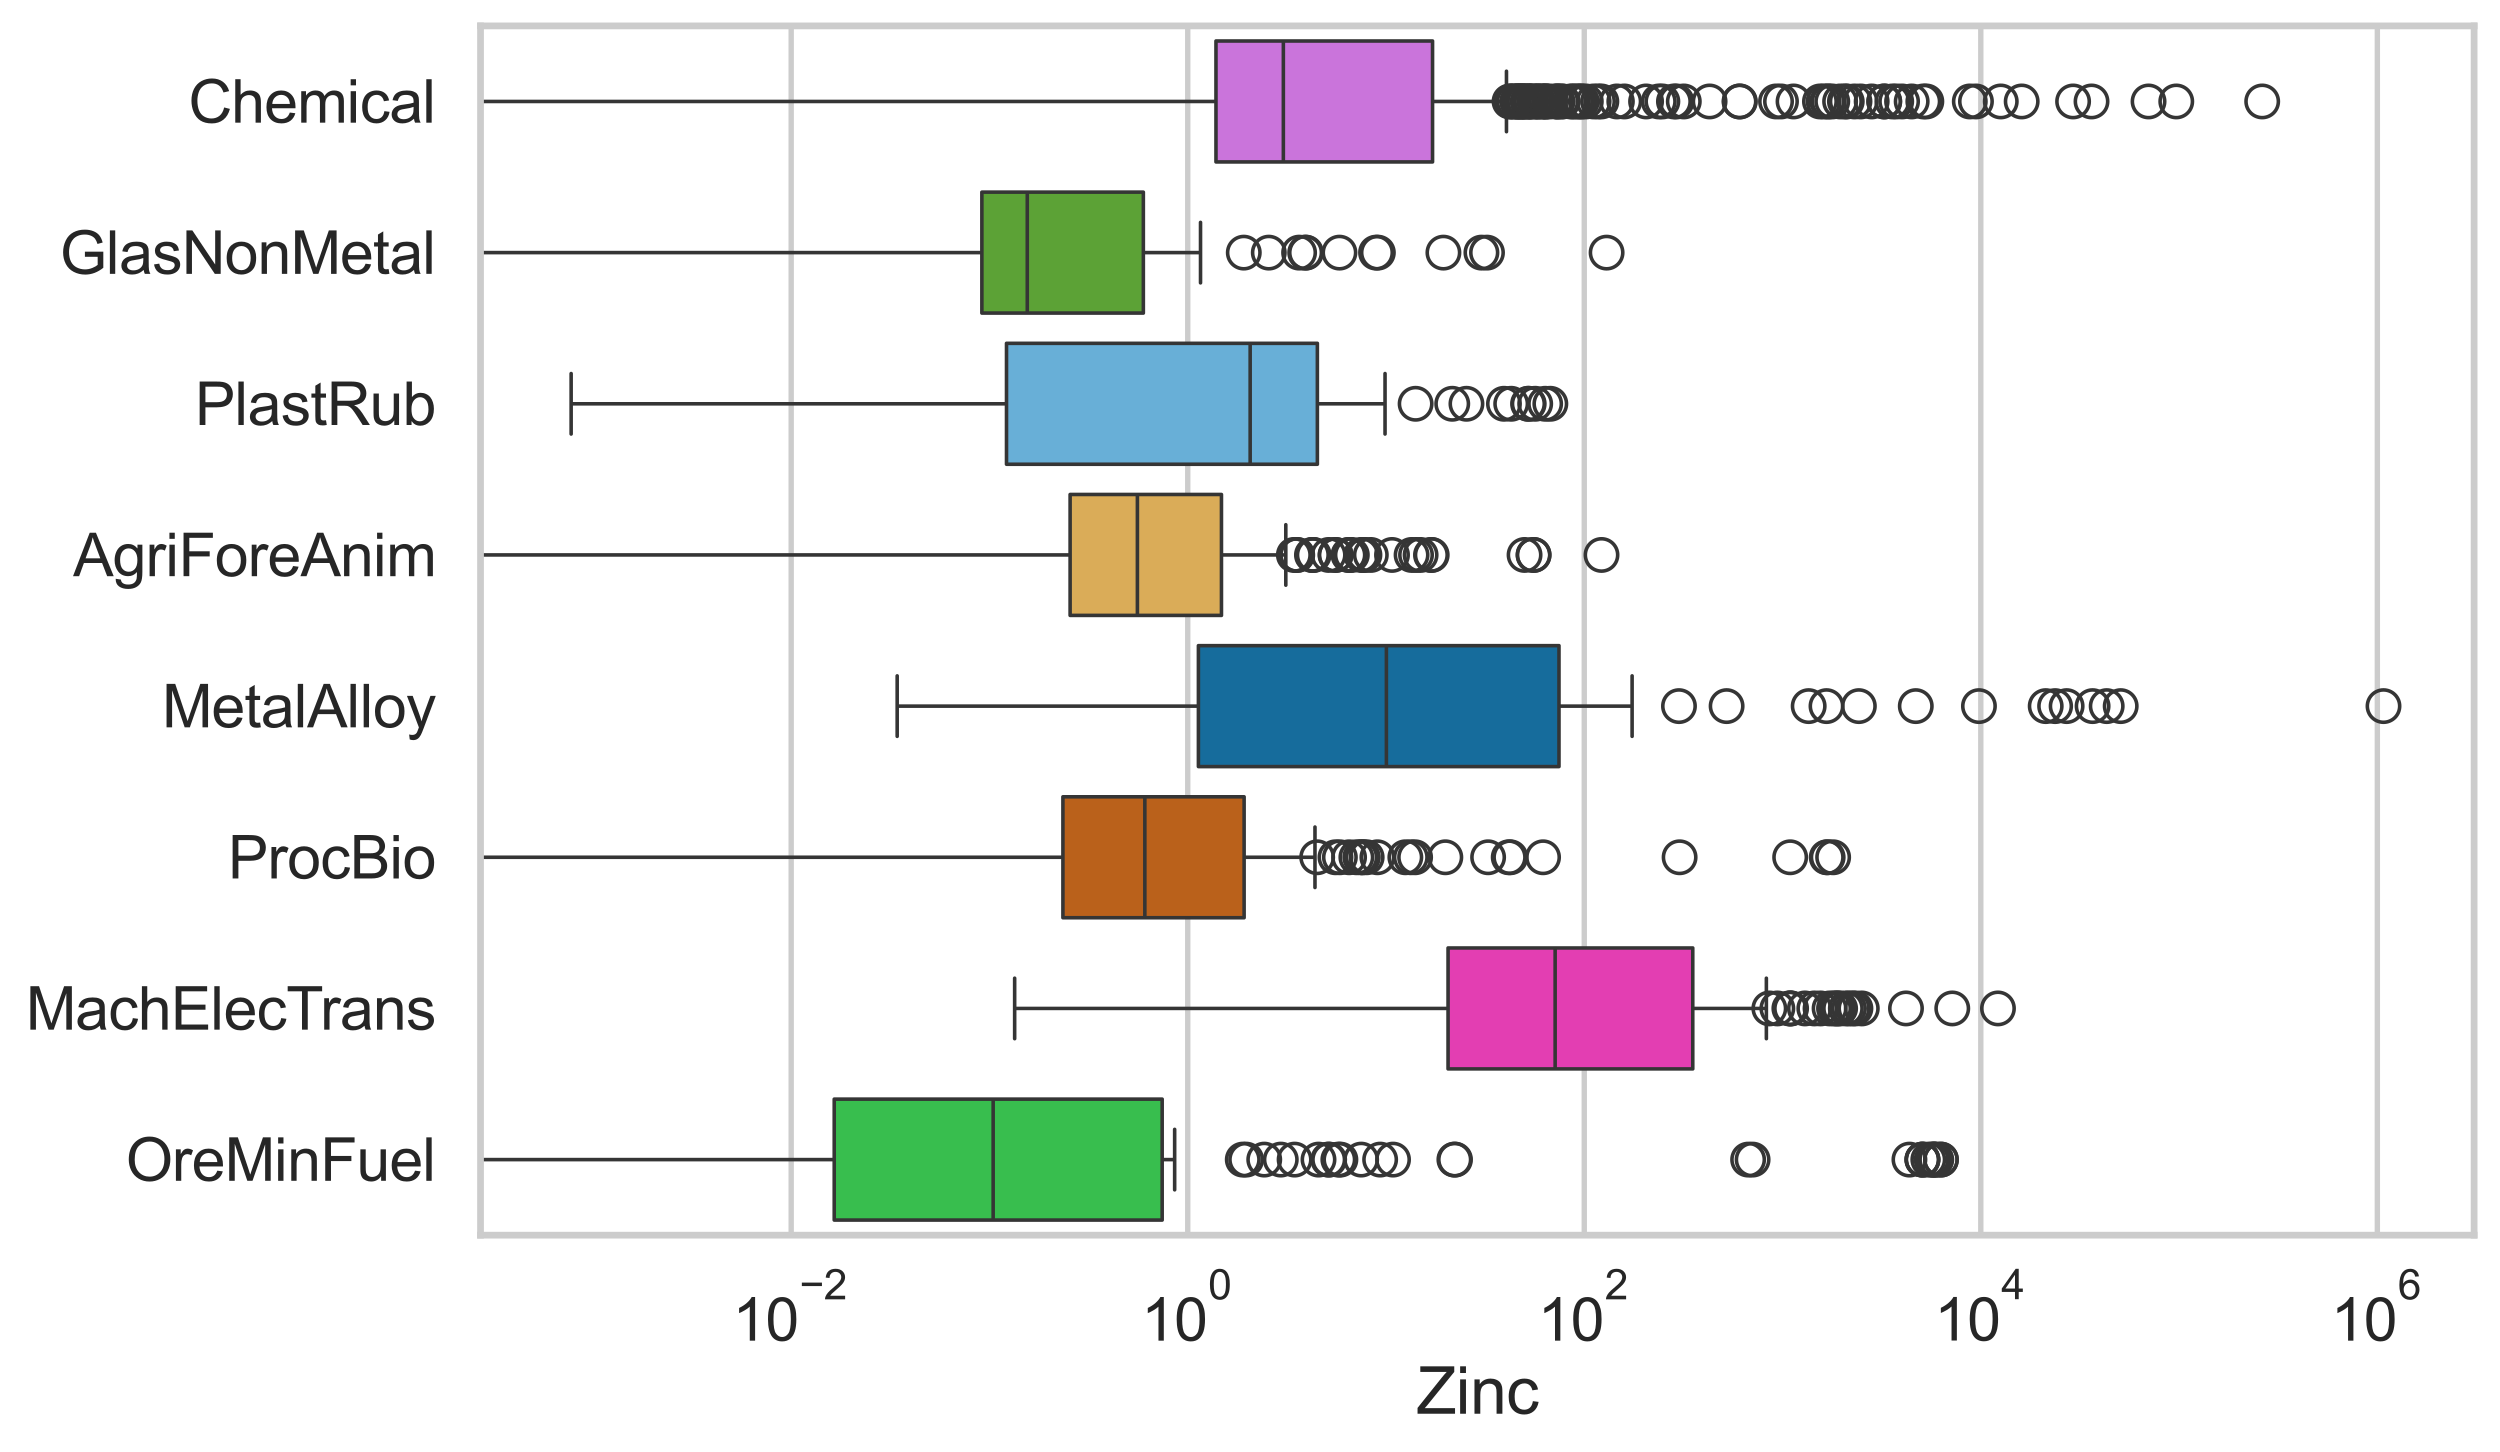 <?xml version="1.0" encoding="utf-8" standalone="no"?>
<!DOCTYPE svg PUBLIC "-//W3C//DTD SVG 1.1//EN"
  "http://www.w3.org/Graphics/SVG/1.1/DTD/svg11.dtd">
<svg xmlns:xlink="http://www.w3.org/1999/xlink" width="695.577pt" height="404.121pt" viewBox="0 0 695.577 404.121" xmlns="http://www.w3.org/2000/svg" version="1.1">
 <defs>
  <style type="text/css">*{stroke-linejoin: round; stroke-linecap: butt}</style>
 </defs>
 <g id="figure_1">
  <g id="patch_1">
   <path d="M 0 404.121 
L 695.577 404.121 
L 695.577 0 
L 0 0 
z
" style="fill: #ffffff"/>
  </g>
  <g id="axes_1">
   <g id="patch_2">
    <path d="M 133.697 343.665 
L 688.377 343.665 
L 688.377 7.2 
L 133.697 7.2 
z
" style="fill: #ffffff"/>
   </g>
   <g id="matplotlib.axis_1">
    <g id="xtick_1">
     <g id="line2d_1">
      <path d="M 220.135 343.665 
L 220.135 7.2 
" clip-path="url(#p3606975c7a)" style="fill: none; stroke: #cccccc; stroke-width: 1.5; stroke-linecap: round"/>
     </g>
     <g id="text_1">
      <!-- $\mathdefault{10^{-2}}$ -->
      <g style="fill: #262626" transform="translate(203.8 373.18) scale(0.165 -0.165)">
       <defs>
        <path id="ArialMT-31" d="M 2384 0 
L 1822 0 
L 1822 3584 
Q 1619 3391 1289 3197 
Q 959 3003 697 2906 
L 697 3450 
Q 1169 3672 1522 3987 
Q 1875 4303 2022 4600 
L 2384 4600 
L 2384 0 
z
" transform="scale(0.016)"/>
        <path id="ArialMT-30" d="M 266 2259 
Q 266 3072 433 3567 
Q 600 4063 929 4331 
Q 1259 4600 1759 4600 
Q 2128 4600 2406 4451 
Q 2684 4303 2865 4023 
Q 3047 3744 3150 3342 
Q 3253 2941 3253 2259 
Q 3253 1453 3087 958 
Q 2922 463 2592 192 
Q 2263 -78 1759 -78 
Q 1097 -78 719 397 
Q 266 969 266 2259 
z
M 844 2259 
Q 844 1131 1108 757 
Q 1372 384 1759 384 
Q 2147 384 2411 759 
Q 2675 1134 2675 2259 
Q 2675 3391 2411 3762 
Q 2147 4134 1753 4134 
Q 1366 4134 1134 3806 
Q 844 3388 844 2259 
z
" transform="scale(0.016)"/>
        <path id="ArialMT-2212" d="M 3381 1997 
L 356 1997 
L 356 2522 
L 3381 2522 
L 3381 1997 
z
" transform="scale(0.016)"/>
        <path id="ArialMT-32" d="M 3222 541 
L 3222 0 
L 194 0 
Q 188 203 259 391 
Q 375 700 629 1000 
Q 884 1300 1366 1694 
Q 2113 2306 2375 2664 
Q 2638 3022 2638 3341 
Q 2638 3675 2398 3904 
Q 2159 4134 1775 4134 
Q 1369 4134 1125 3890 
Q 881 3647 878 3216 
L 300 3275 
Q 359 3922 746 4261 
Q 1134 4600 1788 4600 
Q 2447 4600 2831 4234 
Q 3216 3869 3216 3328 
Q 3216 3053 3103 2787 
Q 2991 2522 2730 2228 
Q 2469 1934 1863 1422 
Q 1356 997 1212 845 
Q 1069 694 975 541 
L 3222 541 
z
" transform="scale(0.016)"/>
       </defs>
       <use xlink:href="#ArialMT-31" transform="translate(0 0.994)"/>
       <use xlink:href="#ArialMT-30" transform="translate(55.615 0.994)"/>
       <use xlink:href="#ArialMT-2212" transform="translate(112.973 70.688) scale(0.7)"/>
       <use xlink:href="#ArialMT-32" transform="translate(153.852 70.688) scale(0.7)"/>
      </g>
     </g>
    </g>
    <g id="xtick_2">
     <g id="line2d_2">
      <path d="M 330.464 343.665 
L 330.464 7.2 
" clip-path="url(#p3606975c7a)" style="fill: none; stroke: #cccccc; stroke-width: 1.5; stroke-linecap: round"/>
     </g>
     <g id="text_2">
      <!-- $\mathdefault{10^{0}}$ -->
      <g style="fill: #262626" transform="translate(317.511 373.18) scale(0.165 -0.165)">
       <use xlink:href="#ArialMT-31" transform="translate(0 0.994)"/>
       <use xlink:href="#ArialMT-30" transform="translate(55.615 0.994)"/>
       <use xlink:href="#ArialMT-30" transform="translate(112.973 70.688) scale(0.7)"/>
      </g>
     </g>
    </g>
    <g id="xtick_3">
     <g id="line2d_3">
      <path d="M 440.792 343.665 
L 440.792 7.2 
" clip-path="url(#p3606975c7a)" style="fill: none; stroke: #cccccc; stroke-width: 1.5; stroke-linecap: round"/>
     </g>
     <g id="text_3">
      <!-- $\mathdefault{10^{2}}$ -->
      <g style="fill: #262626" transform="translate(427.839 373.18) scale(0.165 -0.165)">
       <use xlink:href="#ArialMT-31" transform="translate(0 0.994)"/>
       <use xlink:href="#ArialMT-30" transform="translate(55.615 0.994)"/>
       <use xlink:href="#ArialMT-32" transform="translate(112.973 70.688) scale(0.7)"/>
      </g>
     </g>
    </g>
    <g id="xtick_4">
     <g id="line2d_4">
      <path d="M 551.12 343.665 
L 551.12 7.2 
" clip-path="url(#p3606975c7a)" style="fill: none; stroke: #cccccc; stroke-width: 1.5; stroke-linecap: round"/>
     </g>
     <g id="text_4">
      <!-- $\mathdefault{10^{4}}$ -->
      <g style="fill: #262626" transform="translate(538.167 373.015) scale(0.165 -0.165)">
       <defs>
        <path id="ArialMT-34" d="M 2069 0 
L 2069 1097 
L 81 1097 
L 81 1613 
L 2172 4581 
L 2631 4581 
L 2631 1613 
L 3250 1613 
L 3250 1097 
L 2631 1097 
L 2631 0 
L 2069 0 
z
M 2069 1613 
L 2069 3678 
L 634 1613 
L 2069 1613 
z
" transform="scale(0.016)"/>
       </defs>
       <use xlink:href="#ArialMT-31" transform="translate(0 0.202)"/>
       <use xlink:href="#ArialMT-30" transform="translate(55.615 0.202)"/>
       <use xlink:href="#ArialMT-34" transform="translate(112.973 69.895) scale(0.7)"/>
      </g>
     </g>
    </g>
    <g id="xtick_5">
     <g id="line2d_5">
      <path d="M 661.448 343.665 
L 661.448 7.2 
" clip-path="url(#p3606975c7a)" style="fill: none; stroke: #cccccc; stroke-width: 1.5; stroke-linecap: round"/>
     </g>
     <g id="text_5">
      <!-- $\mathdefault{10^{6}}$ -->
      <g style="fill: #262626" transform="translate(648.495 373.18) scale(0.165 -0.165)">
       <defs>
        <path id="ArialMT-36" d="M 3184 3459 
L 2625 3416 
Q 2550 3747 2413 3897 
Q 2184 4138 1850 4138 
Q 1581 4138 1378 3988 
Q 1113 3794 959 3422 
Q 806 3050 800 2363 
Q 1003 2672 1297 2822 
Q 1591 2972 1913 2972 
Q 2475 2972 2870 2558 
Q 3266 2144 3266 1488 
Q 3266 1056 3080 686 
Q 2894 316 2569 119 
Q 2244 -78 1831 -78 
Q 1128 -78 684 439 
Q 241 956 241 2144 
Q 241 3472 731 4075 
Q 1159 4600 1884 4600 
Q 2425 4600 2770 4297 
Q 3116 3994 3184 3459 
z
M 888 1484 
Q 888 1194 1011 928 
Q 1134 663 1356 523 
Q 1578 384 1822 384 
Q 2178 384 2434 671 
Q 2691 959 2691 1453 
Q 2691 1928 2437 2201 
Q 2184 2475 1800 2475 
Q 1419 2475 1153 2201 
Q 888 1928 888 1484 
z
" transform="scale(0.016)"/>
       </defs>
       <use xlink:href="#ArialMT-31" transform="translate(0 0.994)"/>
       <use xlink:href="#ArialMT-30" transform="translate(55.615 0.994)"/>
       <use xlink:href="#ArialMT-36" transform="translate(112.973 70.688) scale(0.7)"/>
      </g>
     </g>
    </g>
    <g id="text_6">
     <!-- Zinc -->
     <g style="fill: #262626" transform="translate(394.035 393.344) scale(0.18 -0.18)">
      <defs>
       <path id="ArialMT-5a" d="M 128 0 
L 128 563 
L 2475 3497 
Q 2725 3809 2950 4041 
L 394 4041 
L 394 4581 
L 3675 4581 
L 3675 4041 
L 1103 863 
L 825 541 
L 3750 541 
L 3750 0 
L 128 0 
z
" transform="scale(0.016)"/>
       <path id="ArialMT-69" d="M 425 3934 
L 425 4581 
L 988 4581 
L 988 3934 
L 425 3934 
z
M 425 0 
L 425 3319 
L 988 3319 
L 988 0 
L 425 0 
z
" transform="scale(0.016)"/>
       <path id="ArialMT-6e" d="M 422 0 
L 422 3319 
L 928 3319 
L 928 2847 
Q 1294 3394 1984 3394 
Q 2284 3394 2536 3286 
Q 2788 3178 2913 3003 
Q 3038 2828 3088 2588 
Q 3119 2431 3119 2041 
L 3119 0 
L 2556 0 
L 2556 2019 
Q 2556 2363 2490 2533 
Q 2425 2703 2258 2804 
Q 2091 2906 1866 2906 
Q 1506 2906 1245 2678 
Q 984 2450 984 1813 
L 984 0 
L 422 0 
z
" transform="scale(0.016)"/>
       <path id="ArialMT-63" d="M 2588 1216 
L 3141 1144 
Q 3050 572 2676 248 
Q 2303 -75 1759 -75 
Q 1078 -75 664 370 
Q 250 816 250 1647 
Q 250 2184 428 2587 
Q 606 2991 970 3192 
Q 1334 3394 1763 3394 
Q 2303 3394 2647 3120 
Q 2991 2847 3088 2344 
L 2541 2259 
Q 2463 2594 2264 2762 
Q 2066 2931 1784 2931 
Q 1359 2931 1093 2626 
Q 828 2322 828 1663 
Q 828 994 1084 691 
Q 1341 388 1753 388 
Q 2084 388 2306 591 
Q 2528 794 2588 1216 
z
" transform="scale(0.016)"/>
      </defs>
      <use xlink:href="#ArialMT-5a"/>
      <use xlink:href="#ArialMT-69" transform="translate(61.084 0)"/>
      <use xlink:href="#ArialMT-6e" transform="translate(83.301 0)"/>
      <use xlink:href="#ArialMT-63" transform="translate(138.916 0)"/>
     </g>
    </g>
   </g>
   <g id="matplotlib.axis_2">
    <g id="ytick_1">
     <g id="text_7">
      <!-- Chemical -->
      <g style="fill: #262626" transform="translate(52.428 34.134) scale(0.165 -0.165)">
       <defs>
        <path id="ArialMT-43" d="M 3763 1606 
L 4369 1453 
Q 4178 706 3683 314 
Q 3188 -78 2472 -78 
Q 1731 -78 1267 223 
Q 803 525 561 1097 
Q 319 1669 319 2325 
Q 319 3041 592 3573 
Q 866 4106 1370 4382 
Q 1875 4659 2481 4659 
Q 3169 4659 3637 4309 
Q 4106 3959 4291 3325 
L 3694 3184 
Q 3534 3684 3231 3912 
Q 2928 4141 2469 4141 
Q 1941 4141 1586 3887 
Q 1231 3634 1087 3207 
Q 944 2781 944 2328 
Q 944 1744 1114 1308 
Q 1284 872 1643 656 
Q 2003 441 2422 441 
Q 2931 441 3284 734 
Q 3638 1028 3763 1606 
z
" transform="scale(0.016)"/>
        <path id="ArialMT-68" d="M 422 0 
L 422 4581 
L 984 4581 
L 984 2938 
Q 1378 3394 1978 3394 
Q 2347 3394 2619 3248 
Q 2891 3103 3008 2847 
Q 3125 2591 3125 2103 
L 3125 0 
L 2563 0 
L 2563 2103 
Q 2563 2525 2380 2717 
Q 2197 2909 1863 2909 
Q 1613 2909 1392 2779 
Q 1172 2650 1078 2428 
Q 984 2206 984 1816 
L 984 0 
L 422 0 
z
" transform="scale(0.016)"/>
        <path id="ArialMT-65" d="M 2694 1069 
L 3275 997 
Q 3138 488 2766 206 
Q 2394 -75 1816 -75 
Q 1088 -75 661 373 
Q 234 822 234 1631 
Q 234 2469 665 2931 
Q 1097 3394 1784 3394 
Q 2450 3394 2872 2941 
Q 3294 2488 3294 1666 
Q 3294 1616 3291 1516 
L 816 1516 
Q 847 969 1125 678 
Q 1403 388 1819 388 
Q 2128 388 2347 550 
Q 2566 713 2694 1069 
z
M 847 1978 
L 2700 1978 
Q 2663 2397 2488 2606 
Q 2219 2931 1791 2931 
Q 1403 2931 1139 2672 
Q 875 2413 847 1978 
z
" transform="scale(0.016)"/>
        <path id="ArialMT-6d" d="M 422 0 
L 422 3319 
L 925 3319 
L 925 2853 
Q 1081 3097 1340 3245 
Q 1600 3394 1931 3394 
Q 2300 3394 2536 3241 
Q 2772 3088 2869 2813 
Q 3263 3394 3894 3394 
Q 4388 3394 4653 3120 
Q 4919 2847 4919 2278 
L 4919 0 
L 4359 0 
L 4359 2091 
Q 4359 2428 4304 2576 
Q 4250 2725 4106 2815 
Q 3963 2906 3769 2906 
Q 3419 2906 3187 2673 
Q 2956 2441 2956 1928 
L 2956 0 
L 2394 0 
L 2394 2156 
Q 2394 2531 2256 2718 
Q 2119 2906 1806 2906 
Q 1569 2906 1367 2781 
Q 1166 2656 1075 2415 
Q 984 2175 984 1722 
L 984 0 
L 422 0 
z
" transform="scale(0.016)"/>
        <path id="ArialMT-61" d="M 2588 409 
Q 2275 144 1986 34 
Q 1697 -75 1366 -75 
Q 819 -75 525 192 
Q 231 459 231 875 
Q 231 1119 342 1320 
Q 453 1522 633 1644 
Q 813 1766 1038 1828 
Q 1203 1872 1538 1913 
Q 2219 1994 2541 2106 
Q 2544 2222 2544 2253 
Q 2544 2597 2384 2738 
Q 2169 2928 1744 2928 
Q 1347 2928 1158 2789 
Q 969 2650 878 2297 
L 328 2372 
Q 403 2725 575 2942 
Q 747 3159 1072 3276 
Q 1397 3394 1825 3394 
Q 2250 3394 2515 3294 
Q 2781 3194 2906 3042 
Q 3031 2891 3081 2659 
Q 3109 2516 3109 2141 
L 3109 1391 
Q 3109 606 3145 398 
Q 3181 191 3288 0 
L 2700 0 
Q 2613 175 2588 409 
z
M 2541 1666 
Q 2234 1541 1622 1453 
Q 1275 1403 1131 1340 
Q 988 1278 909 1158 
Q 831 1038 831 891 
Q 831 666 1001 516 
Q 1172 366 1500 366 
Q 1825 366 2078 508 
Q 2331 650 2450 897 
Q 2541 1088 2541 1459 
L 2541 1666 
z
" transform="scale(0.016)"/>
        <path id="ArialMT-6c" d="M 409 0 
L 409 4581 
L 972 4581 
L 972 0 
L 409 0 
z
" transform="scale(0.016)"/>
       </defs>
       <use xlink:href="#ArialMT-43"/>
       <use xlink:href="#ArialMT-68" transform="translate(72.217 0)"/>
       <use xlink:href="#ArialMT-65" transform="translate(127.832 0)"/>
       <use xlink:href="#ArialMT-6d" transform="translate(183.447 0)"/>
       <use xlink:href="#ArialMT-69" transform="translate(266.748 0)"/>
       <use xlink:href="#ArialMT-63" transform="translate(288.965 0)"/>
       <use xlink:href="#ArialMT-61" transform="translate(338.965 0)"/>
       <use xlink:href="#ArialMT-6c" transform="translate(394.58 0)"/>
      </g>
     </g>
    </g>
    <g id="ytick_2">
     <g id="text_8">
      <!-- GlasNonMetal -->
      <g style="fill: #262626" transform="translate(16.659 76.192) scale(0.165 -0.165)">
       <defs>
        <path id="ArialMT-47" d="M 2638 1797 
L 2638 2334 
L 4578 2338 
L 4578 638 
Q 4131 281 3656 101 
Q 3181 -78 2681 -78 
Q 2006 -78 1454 211 
Q 903 500 622 1047 
Q 341 1594 341 2269 
Q 341 2938 620 3517 
Q 900 4097 1425 4378 
Q 1950 4659 2634 4659 
Q 3131 4659 3532 4498 
Q 3934 4338 4162 4050 
Q 4391 3763 4509 3300 
L 3963 3150 
Q 3859 3500 3706 3700 
Q 3553 3900 3268 4020 
Q 2984 4141 2638 4141 
Q 2222 4141 1919 4014 
Q 1616 3888 1430 3681 
Q 1244 3475 1141 3228 
Q 966 2803 966 2306 
Q 966 1694 1177 1281 
Q 1388 869 1791 669 
Q 2194 469 2647 469 
Q 3041 469 3416 620 
Q 3791 772 3984 944 
L 3984 1797 
L 2638 1797 
z
" transform="scale(0.016)"/>
        <path id="ArialMT-73" d="M 197 991 
L 753 1078 
Q 800 744 1014 566 
Q 1228 388 1613 388 
Q 2000 388 2187 545 
Q 2375 703 2375 916 
Q 2375 1106 2209 1216 
Q 2094 1291 1634 1406 
Q 1016 1563 777 1677 
Q 538 1791 414 1992 
Q 291 2194 291 2438 
Q 291 2659 392 2848 
Q 494 3038 669 3163 
Q 800 3259 1026 3326 
Q 1253 3394 1513 3394 
Q 1903 3394 2198 3281 
Q 2494 3169 2634 2976 
Q 2775 2784 2828 2463 
L 2278 2388 
Q 2241 2644 2061 2787 
Q 1881 2931 1553 2931 
Q 1166 2931 1000 2803 
Q 834 2675 834 2503 
Q 834 2394 903 2306 
Q 972 2216 1119 2156 
Q 1203 2125 1616 2013 
Q 2213 1853 2448 1751 
Q 2684 1650 2818 1456 
Q 2953 1263 2953 975 
Q 2953 694 2789 445 
Q 2625 197 2315 61 
Q 2006 -75 1616 -75 
Q 969 -75 630 194 
Q 291 463 197 991 
z
" transform="scale(0.016)"/>
        <path id="ArialMT-4e" d="M 488 0 
L 488 4581 
L 1109 4581 
L 3516 984 
L 3516 4581 
L 4097 4581 
L 4097 0 
L 3475 0 
L 1069 3600 
L 1069 0 
L 488 0 
z
" transform="scale(0.016)"/>
        <path id="ArialMT-6f" d="M 213 1659 
Q 213 2581 725 3025 
Q 1153 3394 1769 3394 
Q 2453 3394 2887 2945 
Q 3322 2497 3322 1706 
Q 3322 1066 3130 698 
Q 2938 331 2570 128 
Q 2203 -75 1769 -75 
Q 1072 -75 642 372 
Q 213 819 213 1659 
z
M 791 1659 
Q 791 1022 1069 705 
Q 1347 388 1769 388 
Q 2188 388 2466 706 
Q 2744 1025 2744 1678 
Q 2744 2294 2464 2611 
Q 2184 2928 1769 2928 
Q 1347 2928 1069 2612 
Q 791 2297 791 1659 
z
" transform="scale(0.016)"/>
        <path id="ArialMT-4d" d="M 475 0 
L 475 4581 
L 1388 4581 
L 2472 1338 
Q 2622 884 2691 659 
Q 2769 909 2934 1394 
L 4031 4581 
L 4847 4581 
L 4847 0 
L 4263 0 
L 4263 3834 
L 2931 0 
L 2384 0 
L 1059 3900 
L 1059 0 
L 475 0 
z
" transform="scale(0.016)"/>
        <path id="ArialMT-74" d="M 1650 503 
L 1731 6 
Q 1494 -44 1306 -44 
Q 1000 -44 831 53 
Q 663 150 594 308 
Q 525 466 525 972 
L 525 2881 
L 113 2881 
L 113 3319 
L 525 3319 
L 525 4141 
L 1084 4478 
L 1084 3319 
L 1650 3319 
L 1650 2881 
L 1084 2881 
L 1084 941 
Q 1084 700 1114 631 
Q 1144 563 1211 522 
Q 1278 481 1403 481 
Q 1497 481 1650 503 
z
" transform="scale(0.016)"/>
       </defs>
       <use xlink:href="#ArialMT-47"/>
       <use xlink:href="#ArialMT-6c" transform="translate(77.783 0)"/>
       <use xlink:href="#ArialMT-61" transform="translate(100 0)"/>
       <use xlink:href="#ArialMT-73" transform="translate(155.615 0)"/>
       <use xlink:href="#ArialMT-4e" transform="translate(205.615 0)"/>
       <use xlink:href="#ArialMT-6f" transform="translate(277.832 0)"/>
       <use xlink:href="#ArialMT-6e" transform="translate(333.447 0)"/>
       <use xlink:href="#ArialMT-4d" transform="translate(389.062 0)"/>
       <use xlink:href="#ArialMT-65" transform="translate(472.363 0)"/>
       <use xlink:href="#ArialMT-74" transform="translate(527.979 0)"/>
       <use xlink:href="#ArialMT-61" transform="translate(555.762 0)"/>
       <use xlink:href="#ArialMT-6c" transform="translate(611.377 0)"/>
      </g>
     </g>
    </g>
    <g id="ytick_3">
     <g id="text_9">
      <!-- PlastRub -->
      <g style="fill: #262626" transform="translate(54.248 118.25) scale(0.165 -0.165)">
       <defs>
        <path id="ArialMT-50" d="M 494 0 
L 494 4581 
L 2222 4581 
Q 2678 4581 2919 4538 
Q 3256 4481 3484 4323 
Q 3713 4166 3852 3881 
Q 3991 3597 3991 3256 
Q 3991 2672 3619 2267 
Q 3247 1863 2275 1863 
L 1100 1863 
L 1100 0 
L 494 0 
z
M 1100 2403 
L 2284 2403 
Q 2872 2403 3119 2622 
Q 3366 2841 3366 3238 
Q 3366 3525 3220 3729 
Q 3075 3934 2838 4000 
Q 2684 4041 2272 4041 
L 1100 4041 
L 1100 2403 
z
" transform="scale(0.016)"/>
        <path id="ArialMT-52" d="M 503 0 
L 503 4581 
L 2534 4581 
Q 3147 4581 3465 4457 
Q 3784 4334 3975 4021 
Q 4166 3709 4166 3331 
Q 4166 2844 3850 2509 
Q 3534 2175 2875 2084 
Q 3116 1969 3241 1856 
Q 3506 1613 3744 1247 
L 4541 0 
L 3778 0 
L 3172 953 
Q 2906 1366 2734 1584 
Q 2563 1803 2427 1890 
Q 2291 1978 2150 2013 
Q 2047 2034 1813 2034 
L 1109 2034 
L 1109 0 
L 503 0 
z
M 1109 2559 
L 2413 2559 
Q 2828 2559 3062 2645 
Q 3297 2731 3419 2920 
Q 3541 3109 3541 3331 
Q 3541 3656 3305 3865 
Q 3069 4075 2559 4075 
L 1109 4075 
L 1109 2559 
z
" transform="scale(0.016)"/>
        <path id="ArialMT-75" d="M 2597 0 
L 2597 488 
Q 2209 -75 1544 -75 
Q 1250 -75 995 37 
Q 741 150 617 320 
Q 494 491 444 738 
Q 409 903 409 1263 
L 409 3319 
L 972 3319 
L 972 1478 
Q 972 1038 1006 884 
Q 1059 663 1231 536 
Q 1403 409 1656 409 
Q 1909 409 2131 539 
Q 2353 669 2445 892 
Q 2538 1116 2538 1541 
L 2538 3319 
L 3100 3319 
L 3100 0 
L 2597 0 
z
" transform="scale(0.016)"/>
        <path id="ArialMT-62" d="M 941 0 
L 419 0 
L 419 4581 
L 981 4581 
L 981 2947 
Q 1338 3394 1891 3394 
Q 2197 3394 2470 3270 
Q 2744 3147 2920 2923 
Q 3097 2700 3197 2384 
Q 3297 2069 3297 1709 
Q 3297 856 2875 390 
Q 2453 -75 1863 -75 
Q 1275 -75 941 416 
L 941 0 
z
M 934 1684 
Q 934 1088 1097 822 
Q 1363 388 1816 388 
Q 2184 388 2453 708 
Q 2722 1028 2722 1663 
Q 2722 2313 2464 2622 
Q 2206 2931 1841 2931 
Q 1472 2931 1203 2611 
Q 934 2291 934 1684 
z
" transform="scale(0.016)"/>
       </defs>
       <use xlink:href="#ArialMT-50"/>
       <use xlink:href="#ArialMT-6c" transform="translate(66.699 0)"/>
       <use xlink:href="#ArialMT-61" transform="translate(88.916 0)"/>
       <use xlink:href="#ArialMT-73" transform="translate(144.531 0)"/>
       <use xlink:href="#ArialMT-74" transform="translate(194.531 0)"/>
       <use xlink:href="#ArialMT-52" transform="translate(222.314 0)"/>
       <use xlink:href="#ArialMT-75" transform="translate(294.531 0)"/>
       <use xlink:href="#ArialMT-62" transform="translate(350.146 0)"/>
      </g>
     </g>
    </g>
    <g id="ytick_4">
     <g id="text_10">
      <!-- AgriForeAnim -->
      <g style="fill: #262626" transform="translate(20.341 160.308) scale(0.165 -0.165)">
       <defs>
        <path id="ArialMT-41" d="M -9 0 
L 1750 4581 
L 2403 4581 
L 4278 0 
L 3588 0 
L 3053 1388 
L 1138 1388 
L 634 0 
L -9 0 
z
M 1313 1881 
L 2866 1881 
L 2388 3150 
Q 2169 3728 2063 4100 
Q 1975 3659 1816 3225 
L 1313 1881 
z
" transform="scale(0.016)"/>
        <path id="ArialMT-67" d="M 319 -275 
L 866 -356 
Q 900 -609 1056 -725 
Q 1266 -881 1628 -881 
Q 2019 -881 2231 -725 
Q 2444 -569 2519 -288 
Q 2563 -116 2559 434 
Q 2191 0 1641 0 
Q 956 0 581 494 
Q 206 988 206 1678 
Q 206 2153 378 2554 
Q 550 2956 876 3175 
Q 1203 3394 1644 3394 
Q 2231 3394 2613 2919 
L 2613 3319 
L 3131 3319 
L 3131 450 
Q 3131 -325 2973 -648 
Q 2816 -972 2473 -1159 
Q 2131 -1347 1631 -1347 
Q 1038 -1347 672 -1080 
Q 306 -813 319 -275 
z
M 784 1719 
Q 784 1066 1043 766 
Q 1303 466 1694 466 
Q 2081 466 2343 764 
Q 2606 1063 2606 1700 
Q 2606 2309 2336 2618 
Q 2066 2928 1684 2928 
Q 1309 2928 1046 2623 
Q 784 2319 784 1719 
z
" transform="scale(0.016)"/>
        <path id="ArialMT-72" d="M 416 0 
L 416 3319 
L 922 3319 
L 922 2816 
Q 1116 3169 1280 3281 
Q 1444 3394 1641 3394 
Q 1925 3394 2219 3213 
L 2025 2691 
Q 1819 2813 1613 2813 
Q 1428 2813 1281 2702 
Q 1134 2591 1072 2394 
Q 978 2094 978 1738 
L 978 0 
L 416 0 
z
" transform="scale(0.016)"/>
        <path id="ArialMT-46" d="M 525 0 
L 525 4581 
L 3616 4581 
L 3616 4041 
L 1131 4041 
L 1131 2622 
L 3281 2622 
L 3281 2081 
L 1131 2081 
L 1131 0 
L 525 0 
z
" transform="scale(0.016)"/>
       </defs>
       <use xlink:href="#ArialMT-41"/>
       <use xlink:href="#ArialMT-67" transform="translate(66.699 0)"/>
       <use xlink:href="#ArialMT-72" transform="translate(122.314 0)"/>
       <use xlink:href="#ArialMT-69" transform="translate(155.615 0)"/>
       <use xlink:href="#ArialMT-46" transform="translate(177.832 0)"/>
       <use xlink:href="#ArialMT-6f" transform="translate(238.916 0)"/>
       <use xlink:href="#ArialMT-72" transform="translate(294.531 0)"/>
       <use xlink:href="#ArialMT-65" transform="translate(327.832 0)"/>
       <use xlink:href="#ArialMT-41" transform="translate(383.447 0)"/>
       <use xlink:href="#ArialMT-6e" transform="translate(450.146 0)"/>
       <use xlink:href="#ArialMT-69" transform="translate(505.762 0)"/>
       <use xlink:href="#ArialMT-6d" transform="translate(527.979 0)"/>
      </g>
     </g>
    </g>
    <g id="ytick_5">
     <g id="text_11">
      <!-- MetalAlloy -->
      <g style="fill: #262626" transform="translate(45.088 202.366) scale(0.165 -0.165)">
       <defs>
        <path id="ArialMT-79" d="M 397 -1278 
L 334 -750 
Q 519 -800 656 -800 
Q 844 -800 956 -737 
Q 1069 -675 1141 -563 
Q 1194 -478 1313 -144 
Q 1328 -97 1363 -6 
L 103 3319 
L 709 3319 
L 1400 1397 
Q 1534 1031 1641 628 
Q 1738 1016 1872 1384 
L 2581 3319 
L 3144 3319 
L 1881 -56 
Q 1678 -603 1566 -809 
Q 1416 -1088 1222 -1217 
Q 1028 -1347 759 -1347 
Q 597 -1347 397 -1278 
z
" transform="scale(0.016)"/>
       </defs>
       <use xlink:href="#ArialMT-4d"/>
       <use xlink:href="#ArialMT-65" transform="translate(83.301 0)"/>
       <use xlink:href="#ArialMT-74" transform="translate(138.916 0)"/>
       <use xlink:href="#ArialMT-61" transform="translate(166.699 0)"/>
       <use xlink:href="#ArialMT-6c" transform="translate(222.314 0)"/>
       <use xlink:href="#ArialMT-41" transform="translate(244.531 0)"/>
       <use xlink:href="#ArialMT-6c" transform="translate(311.23 0)"/>
       <use xlink:href="#ArialMT-6c" transform="translate(333.447 0)"/>
       <use xlink:href="#ArialMT-6f" transform="translate(355.664 0)"/>
       <use xlink:href="#ArialMT-79" transform="translate(411.279 0)"/>
      </g>
     </g>
    </g>
    <g id="ytick_6">
     <g id="text_12">
      <!-- ProcBio -->
      <g style="fill: #262626" transform="translate(63.424 244.425) scale(0.165 -0.165)">
       <defs>
        <path id="ArialMT-42" d="M 469 0 
L 469 4581 
L 2188 4581 
Q 2713 4581 3030 4442 
Q 3347 4303 3526 4014 
Q 3706 3725 3706 3409 
Q 3706 3116 3547 2856 
Q 3388 2597 3066 2438 
Q 3481 2316 3704 2022 
Q 3928 1728 3928 1328 
Q 3928 1006 3792 729 
Q 3656 453 3456 303 
Q 3256 153 2954 76 
Q 2653 0 2216 0 
L 469 0 
z
M 1075 2656 
L 2066 2656 
Q 2469 2656 2644 2709 
Q 2875 2778 2992 2937 
Q 3109 3097 3109 3338 
Q 3109 3566 3000 3739 
Q 2891 3913 2687 3977 
Q 2484 4041 1991 4041 
L 1075 4041 
L 1075 2656 
z
M 1075 541 
L 2216 541 
Q 2509 541 2628 563 
Q 2838 600 2978 687 
Q 3119 775 3209 942 
Q 3300 1109 3300 1328 
Q 3300 1584 3169 1773 
Q 3038 1963 2805 2039 
Q 2572 2116 2134 2116 
L 1075 2116 
L 1075 541 
z
" transform="scale(0.016)"/>
       </defs>
       <use xlink:href="#ArialMT-50"/>
       <use xlink:href="#ArialMT-72" transform="translate(66.699 0)"/>
       <use xlink:href="#ArialMT-6f" transform="translate(100 0)"/>
       <use xlink:href="#ArialMT-63" transform="translate(155.615 0)"/>
       <use xlink:href="#ArialMT-42" transform="translate(205.615 0)"/>
       <use xlink:href="#ArialMT-69" transform="translate(272.314 0)"/>
       <use xlink:href="#ArialMT-6f" transform="translate(294.531 0)"/>
      </g>
     </g>
    </g>
    <g id="ytick_7">
     <g id="text_13">
      <!-- MachElecTrans -->
      <g style="fill: #262626" transform="translate(7.2 286.483) scale(0.165 -0.165)">
       <defs>
        <path id="ArialMT-45" d="M 506 0 
L 506 4581 
L 3819 4581 
L 3819 4041 
L 1113 4041 
L 1113 2638 
L 3647 2638 
L 3647 2100 
L 1113 2100 
L 1113 541 
L 3925 541 
L 3925 0 
L 506 0 
z
" transform="scale(0.016)"/>
        <path id="ArialMT-54" d="M 1659 0 
L 1659 4041 
L 150 4041 
L 150 4581 
L 3781 4581 
L 3781 4041 
L 2266 4041 
L 2266 0 
L 1659 0 
z
" transform="scale(0.016)"/>
       </defs>
       <use xlink:href="#ArialMT-4d"/>
       <use xlink:href="#ArialMT-61" transform="translate(83.301 0)"/>
       <use xlink:href="#ArialMT-63" transform="translate(138.916 0)"/>
       <use xlink:href="#ArialMT-68" transform="translate(188.916 0)"/>
       <use xlink:href="#ArialMT-45" transform="translate(244.531 0)"/>
       <use xlink:href="#ArialMT-6c" transform="translate(311.23 0)"/>
       <use xlink:href="#ArialMT-65" transform="translate(333.447 0)"/>
       <use xlink:href="#ArialMT-63" transform="translate(389.062 0)"/>
       <use xlink:href="#ArialMT-54" transform="translate(439.062 0)"/>
       <use xlink:href="#ArialMT-72" transform="translate(496.396 0)"/>
       <use xlink:href="#ArialMT-61" transform="translate(529.697 0)"/>
       <use xlink:href="#ArialMT-6e" transform="translate(585.312 0)"/>
       <use xlink:href="#ArialMT-73" transform="translate(640.928 0)"/>
      </g>
     </g>
    </g>
    <g id="ytick_8">
     <g id="text_14">
      <!-- OreMinFuel -->
      <g style="fill: #262626" transform="translate(35.013 328.541) scale(0.165 -0.165)">
       <defs>
        <path id="ArialMT-4f" d="M 309 2231 
Q 309 3372 921 4017 
Q 1534 4663 2503 4663 
Q 3138 4663 3647 4359 
Q 4156 4056 4423 3514 
Q 4691 2972 4691 2284 
Q 4691 1588 4409 1038 
Q 4128 488 3612 205 
Q 3097 -78 2500 -78 
Q 1853 -78 1343 234 
Q 834 547 571 1087 
Q 309 1628 309 2231 
z
M 934 2222 
Q 934 1394 1379 917 
Q 1825 441 2497 441 
Q 3181 441 3623 922 
Q 4066 1403 4066 2288 
Q 4066 2847 3877 3264 
Q 3688 3681 3323 3911 
Q 2959 4141 2506 4141 
Q 1863 4141 1398 3698 
Q 934 3256 934 2222 
z
" transform="scale(0.016)"/>
       </defs>
       <use xlink:href="#ArialMT-4f"/>
       <use xlink:href="#ArialMT-72" transform="translate(77.783 0)"/>
       <use xlink:href="#ArialMT-65" transform="translate(111.084 0)"/>
       <use xlink:href="#ArialMT-4d" transform="translate(166.699 0)"/>
       <use xlink:href="#ArialMT-69" transform="translate(250 0)"/>
       <use xlink:href="#ArialMT-6e" transform="translate(272.217 0)"/>
       <use xlink:href="#ArialMT-46" transform="translate(327.832 0)"/>
       <use xlink:href="#ArialMT-75" transform="translate(388.916 0)"/>
       <use xlink:href="#ArialMT-65" transform="translate(444.531 0)"/>
       <use xlink:href="#ArialMT-6c" transform="translate(500.146 0)"/>
      </g>
     </g>
    </g>
   </g>
   <g id="patch_3">
    <path d="M 338.32 11.406 
L 338.32 45.052 
L 398.578 45.052 
L 398.578 11.406 
L 338.32 11.406 
z
" clip-path="url(#p3606975c7a)" style="fill: #ca74db; stroke: #353535; stroke-linejoin: miter"/>
   </g>
   <g id="line2d_6">
    <path d="M 338.32 28.229 
L -1 28.229 
" clip-path="url(#p3606975c7a)" style="fill: none; stroke: #353535"/>
   </g>
   <g id="line2d_7">
    <path d="M 398.578 28.229 
L 419.146 28.229 
" clip-path="url(#p3606975c7a)" style="fill: none; stroke: #353535"/>
   </g>
   <g id="line2d_8">
    <path clip-path="url(#p3606975c7a)" style="fill: none; stroke: #353535; stroke-linecap: round"/>
   </g>
   <g id="line2d_9">
    <path d="M 419.146 19.817 
L 419.146 36.641 
" clip-path="url(#p3606975c7a)" style="fill: none; stroke: #353535; stroke-linecap: round"/>
   </g>
   <g id="line2d_10">
    <defs>
     <path id="mb9cc4cc1ee" d="M 0 4.5 
C 1.193 4.5 2.338 4.026 3.182 3.182 
C 4.026 2.338 4.5 1.193 4.5 0 
C 4.5 -1.193 4.026 -2.338 3.182 -3.182 
C 2.338 -4.026 1.193 -4.5 0 -4.5 
C -1.193 -4.5 -2.338 -4.026 -3.182 -3.182 
C -4.026 -2.338 -4.5 -1.193 -4.5 0 
C -4.5 1.193 -4.026 2.338 -3.182 3.182 
C -2.338 4.026 -1.193 4.5 0 4.5 
z
" style="stroke: #353535"/>
    </defs>
    <g clip-path="url(#p3606975c7a)">
     <use xlink:href="#mb9cc4cc1ee" x="424.065" y="28.229" style="fill-opacity: 0; stroke: #353535"/>
     <use xlink:href="#mb9cc4cc1ee" x="422.382" y="28.229" style="fill-opacity: 0; stroke: #353535"/>
     <use xlink:href="#mb9cc4cc1ee" x="508.405" y="28.229" style="fill-opacity: 0; stroke: #353535"/>
     <use xlink:href="#mb9cc4cc1ee" x="427.637" y="28.229" style="fill-opacity: 0; stroke: #353535"/>
     <use xlink:href="#mb9cc4cc1ee" x="425.04" y="28.229" style="fill-opacity: 0; stroke: #353535"/>
     <use xlink:href="#mb9cc4cc1ee" x="484.067" y="28.229" style="fill-opacity: 0; stroke: #353535"/>
     <use xlink:href="#mb9cc4cc1ee" x="423.845" y="28.229" style="fill-opacity: 0; stroke: #353535"/>
     <use xlink:href="#mb9cc4cc1ee" x="420.002" y="28.229" style="fill-opacity: 0; stroke: #353535"/>
     <use xlink:href="#mb9cc4cc1ee" x="430.093" y="28.229" style="fill-opacity: 0; stroke: #353535"/>
     <use xlink:href="#mb9cc4cc1ee" x="422.253" y="28.229" style="fill-opacity: 0; stroke: #353535"/>
     <use xlink:href="#mb9cc4cc1ee" x="428.024" y="28.229" style="fill-opacity: 0; stroke: #353535"/>
     <use xlink:href="#mb9cc4cc1ee" x="549.773" y="28.229" style="fill-opacity: 0; stroke: #353535"/>
     <use xlink:href="#mb9cc4cc1ee" x="524.26" y="28.229" style="fill-opacity: 0; stroke: #353535"/>
     <use xlink:href="#mb9cc4cc1ee" x="439.793" y="28.229" style="fill-opacity: 0; stroke: #353535"/>
     <use xlink:href="#mb9cc4cc1ee" x="507.377" y="28.229" style="fill-opacity: 0; stroke: #353535"/>
     <use xlink:href="#mb9cc4cc1ee" x="494.149" y="28.229" style="fill-opacity: 0; stroke: #353535"/>
     <use xlink:href="#mb9cc4cc1ee" x="424.085" y="28.229" style="fill-opacity: 0; stroke: #353535"/>
     <use xlink:href="#mb9cc4cc1ee" x="437.602" y="28.229" style="fill-opacity: 0; stroke: #353535"/>
     <use xlink:href="#mb9cc4cc1ee" x="462.521" y="28.229" style="fill-opacity: 0; stroke: #353535"/>
     <use xlink:href="#mb9cc4cc1ee" x="430.212" y="28.229" style="fill-opacity: 0; stroke: #353535"/>
     <use xlink:href="#mb9cc4cc1ee" x="465.743" y="28.229" style="fill-opacity: 0; stroke: #353535"/>
     <use xlink:href="#mb9cc4cc1ee" x="437.042" y="28.229" style="fill-opacity: 0; stroke: #353535"/>
     <use xlink:href="#mb9cc4cc1ee" x="433.333" y="28.229" style="fill-opacity: 0; stroke: #353535"/>
     <use xlink:href="#mb9cc4cc1ee" x="511.976" y="28.229" style="fill-opacity: 0; stroke: #353535"/>
     <use xlink:href="#mb9cc4cc1ee" x="529.213" y="28.229" style="fill-opacity: 0; stroke: #353535"/>
     <use xlink:href="#mb9cc4cc1ee" x="576.798" y="28.229" style="fill-opacity: 0; stroke: #353535"/>
     <use xlink:href="#mb9cc4cc1ee" x="556.675" y="28.229" style="fill-opacity: 0; stroke: #353535"/>
     <use xlink:href="#mb9cc4cc1ee" x="429.918" y="28.229" style="fill-opacity: 0; stroke: #353535"/>
     <use xlink:href="#mb9cc4cc1ee" x="483.987" y="28.229" style="fill-opacity: 0; stroke: #353535"/>
     <use xlink:href="#mb9cc4cc1ee" x="513.314" y="28.229" style="fill-opacity: 0; stroke: #353535"/>
     <use xlink:href="#mb9cc4cc1ee" x="443.399" y="28.229" style="fill-opacity: 0; stroke: #353535"/>
     <use xlink:href="#mb9cc4cc1ee" x="499.015" y="28.229" style="fill-opacity: 0; stroke: #353535"/>
     <use xlink:href="#mb9cc4cc1ee" x="422.194" y="28.229" style="fill-opacity: 0; stroke: #353535"/>
     <use xlink:href="#mb9cc4cc1ee" x="440.129" y="28.229" style="fill-opacity: 0; stroke: #353535"/>
     <use xlink:href="#mb9cc4cc1ee" x="461.524" y="28.229" style="fill-opacity: 0; stroke: #353535"/>
     <use xlink:href="#mb9cc4cc1ee" x="515.972" y="28.229" style="fill-opacity: 0; stroke: #353535"/>
     <use xlink:href="#mb9cc4cc1ee" x="457.989" y="28.229" style="fill-opacity: 0; stroke: #353535"/>
     <use xlink:href="#mb9cc4cc1ee" x="421.177" y="28.229" style="fill-opacity: 0; stroke: #353535"/>
     <use xlink:href="#mb9cc4cc1ee" x="431.29" y="28.229" style="fill-opacity: 0; stroke: #353535"/>
     <use xlink:href="#mb9cc4cc1ee" x="423.382" y="28.229" style="fill-opacity: 0; stroke: #353535"/>
     <use xlink:href="#mb9cc4cc1ee" x="429.175" y="28.229" style="fill-opacity: 0; stroke: #353535"/>
     <use xlink:href="#mb9cc4cc1ee" x="506.368" y="28.229" style="fill-opacity: 0; stroke: #353535"/>
     <use xlink:href="#mb9cc4cc1ee" x="531.885" y="28.229" style="fill-opacity: 0; stroke: #353535"/>
     <use xlink:href="#mb9cc4cc1ee" x="468.484" y="28.229" style="fill-opacity: 0; stroke: #353535"/>
     <use xlink:href="#mb9cc4cc1ee" x="433.255" y="28.229" style="fill-opacity: 0; stroke: #353535"/>
     <use xlink:href="#mb9cc4cc1ee" x="432.98" y="28.229" style="fill-opacity: 0; stroke: #353535"/>
     <use xlink:href="#mb9cc4cc1ee" x="425.259" y="28.229" style="fill-opacity: 0; stroke: #353535"/>
     <use xlink:href="#mb9cc4cc1ee" x="508.786" y="28.229" style="fill-opacity: 0; stroke: #353535"/>
     <use xlink:href="#mb9cc4cc1ee" x="520.756" y="28.229" style="fill-opacity: 0; stroke: #353535"/>
     <use xlink:href="#mb9cc4cc1ee" x="427.665" y="28.229" style="fill-opacity: 0; stroke: #353535"/>
     <use xlink:href="#mb9cc4cc1ee" x="466.465" y="28.229" style="fill-opacity: 0; stroke: #353535"/>
     <use xlink:href="#mb9cc4cc1ee" x="422.238" y="28.229" style="fill-opacity: 0; stroke: #353535"/>
     <use xlink:href="#mb9cc4cc1ee" x="438.432" y="28.229" style="fill-opacity: 0; stroke: #353535"/>
     <use xlink:href="#mb9cc4cc1ee" x="513.819" y="28.229" style="fill-opacity: 0; stroke: #353535"/>
     <use xlink:href="#mb9cc4cc1ee" x="423.622" y="28.229" style="fill-opacity: 0; stroke: #353535"/>
     <use xlink:href="#mb9cc4cc1ee" x="535.968" y="28.229" style="fill-opacity: 0; stroke: #353535"/>
     <use xlink:href="#mb9cc4cc1ee" x="526.516" y="28.229" style="fill-opacity: 0; stroke: #353535"/>
     <use xlink:href="#mb9cc4cc1ee" x="434.387" y="28.229" style="fill-opacity: 0; stroke: #353535"/>
     <use xlink:href="#mb9cc4cc1ee" x="428.989" y="28.229" style="fill-opacity: 0; stroke: #353535"/>
     <use xlink:href="#mb9cc4cc1ee" x="441.22" y="28.229" style="fill-opacity: 0; stroke: #353535"/>
     <use xlink:href="#mb9cc4cc1ee" x="451.931" y="28.229" style="fill-opacity: 0; stroke: #353535"/>
     <use xlink:href="#mb9cc4cc1ee" x="434.773" y="28.229" style="fill-opacity: 0; stroke: #353535"/>
     <use xlink:href="#mb9cc4cc1ee" x="475.66" y="28.229" style="fill-opacity: 0; stroke: #353535"/>
     <use xlink:href="#mb9cc4cc1ee" x="524.253" y="28.229" style="fill-opacity: 0; stroke: #353535"/>
     <use xlink:href="#mb9cc4cc1ee" x="629.411" y="28.229" style="fill-opacity: 0; stroke: #353535"/>
     <use xlink:href="#mb9cc4cc1ee" x="597.792" y="28.229" style="fill-opacity: 0; stroke: #353535"/>
     <use xlink:href="#mb9cc4cc1ee" x="562.492" y="28.229" style="fill-opacity: 0; stroke: #353535"/>
     <use xlink:href="#mb9cc4cc1ee" x="425.54" y="28.229" style="fill-opacity: 0; stroke: #353535"/>
     <use xlink:href="#mb9cc4cc1ee" x="509.787" y="28.229" style="fill-opacity: 0; stroke: #353535"/>
     <use xlink:href="#mb9cc4cc1ee" x="444.621" y="28.229" style="fill-opacity: 0; stroke: #353535"/>
     <use xlink:href="#mb9cc4cc1ee" x="517.696" y="28.229" style="fill-opacity: 0; stroke: #353535"/>
     <use xlink:href="#mb9cc4cc1ee" x="445.542" y="28.229" style="fill-opacity: 0; stroke: #353535"/>
     <use xlink:href="#mb9cc4cc1ee" x="535.131" y="28.229" style="fill-opacity: 0; stroke: #353535"/>
     <use xlink:href="#mb9cc4cc1ee" x="581.925" y="28.229" style="fill-opacity: 0; stroke: #353535"/>
     <use xlink:href="#mb9cc4cc1ee" x="422.95" y="28.229" style="fill-opacity: 0; stroke: #353535"/>
     <use xlink:href="#mb9cc4cc1ee" x="425.759" y="28.229" style="fill-opacity: 0; stroke: #353535"/>
     <use xlink:href="#mb9cc4cc1ee" x="548.057" y="28.229" style="fill-opacity: 0; stroke: #353535"/>
     <use xlink:href="#mb9cc4cc1ee" x="439.12" y="28.229" style="fill-opacity: 0; stroke: #353535"/>
     <use xlink:href="#mb9cc4cc1ee" x="495.524" y="28.229" style="fill-opacity: 0; stroke: #353535"/>
     <use xlink:href="#mb9cc4cc1ee" x="426.882" y="28.229" style="fill-opacity: 0; stroke: #353535"/>
     <use xlink:href="#mb9cc4cc1ee" x="420.896" y="28.229" style="fill-opacity: 0; stroke: #353535"/>
     <use xlink:href="#mb9cc4cc1ee" x="449.864" y="28.229" style="fill-opacity: 0; stroke: #353535"/>
     <use xlink:href="#mb9cc4cc1ee" x="426.049" y="28.229" style="fill-opacity: 0; stroke: #353535"/>
     <use xlink:href="#mb9cc4cc1ee" x="527.583" y="28.229" style="fill-opacity: 0; stroke: #353535"/>
     <use xlink:href="#mb9cc4cc1ee" x="605.506" y="28.229" style="fill-opacity: 0; stroke: #353535"/>
     <use xlink:href="#mb9cc4cc1ee" x="420.286" y="28.229" style="fill-opacity: 0; stroke: #353535"/>
    </g>
   </g>
   <g id="patch_4">
    <path d="M 273.186 53.464 
L 273.186 87.11 
L 318.114 87.11 
L 318.114 53.464 
L 273.186 53.464 
z
" clip-path="url(#p3606975c7a)" style="fill: #5ca236; stroke: #353535; stroke-linejoin: miter"/>
   </g>
   <g id="line2d_11">
    <path d="M 273.186 70.287 
L -1 70.287 
" clip-path="url(#p3606975c7a)" style="fill: none; stroke: #353535"/>
   </g>
   <g id="line2d_12">
    <path d="M 318.114 70.287 
L 334.022 70.287 
" clip-path="url(#p3606975c7a)" style="fill: none; stroke: #353535"/>
   </g>
   <g id="line2d_13">
    <path clip-path="url(#p3606975c7a)" style="fill: none; stroke: #353535; stroke-linecap: round"/>
   </g>
   <g id="line2d_14">
    <path d="M 334.022 61.875 
L 334.022 78.699 
" clip-path="url(#p3606975c7a)" style="fill: none; stroke: #353535; stroke-linecap: round"/>
   </g>
   <g id="line2d_15">
    <g clip-path="url(#p3606975c7a)">
     <use xlink:href="#mb9cc4cc1ee" x="361.449" y="70.287" style="fill-opacity: 0; stroke: #353535"/>
     <use xlink:href="#mb9cc4cc1ee" x="363.355" y="70.287" style="fill-opacity: 0; stroke: #353535"/>
     <use xlink:href="#mb9cc4cc1ee" x="346.059" y="70.287" style="fill-opacity: 0; stroke: #353535"/>
     <use xlink:href="#mb9cc4cc1ee" x="401.602" y="70.287" style="fill-opacity: 0; stroke: #353535"/>
     <use xlink:href="#mb9cc4cc1ee" x="447.007" y="70.287" style="fill-opacity: 0; stroke: #353535"/>
     <use xlink:href="#mb9cc4cc1ee" x="382.861" y="70.287" style="fill-opacity: 0; stroke: #353535"/>
     <use xlink:href="#mb9cc4cc1ee" x="372.674" y="70.287" style="fill-opacity: 0; stroke: #353535"/>
     <use xlink:href="#mb9cc4cc1ee" x="353.014" y="70.287" style="fill-opacity: 0; stroke: #353535"/>
     <use xlink:href="#mb9cc4cc1ee" x="363.152" y="70.287" style="fill-opacity: 0; stroke: #353535"/>
     <use xlink:href="#mb9cc4cc1ee" x="412.179" y="70.287" style="fill-opacity: 0; stroke: #353535"/>
     <use xlink:href="#mb9cc4cc1ee" x="383.363" y="70.287" style="fill-opacity: 0; stroke: #353535"/>
     <use xlink:href="#mb9cc4cc1ee" x="413.726" y="70.287" style="fill-opacity: 0; stroke: #353535"/>
    </g>
   </g>
   <g id="patch_5">
    <path d="M 280.04 95.522 
L 280.04 129.168 
L 366.532 129.168 
L 366.532 95.522 
L 280.04 95.522 
z
" clip-path="url(#p3606975c7a)" style="fill: #68afd7; stroke: #353535; stroke-linejoin: miter"/>
   </g>
   <g id="line2d_16">
    <path d="M 280.04 112.345 
L 158.91 112.345 
" clip-path="url(#p3606975c7a)" style="fill: none; stroke: #353535"/>
   </g>
   <g id="line2d_17">
    <path d="M 366.532 112.345 
L 385.361 112.345 
" clip-path="url(#p3606975c7a)" style="fill: none; stroke: #353535"/>
   </g>
   <g id="line2d_18">
    <path d="M 158.91 103.934 
L 158.91 120.757 
" clip-path="url(#p3606975c7a)" style="fill: none; stroke: #353535; stroke-linecap: round"/>
   </g>
   <g id="line2d_19">
    <path d="M 385.361 103.934 
L 385.361 120.757 
" clip-path="url(#p3606975c7a)" style="fill: none; stroke: #353535; stroke-linecap: round"/>
   </g>
   <g id="line2d_20">
    <g clip-path="url(#p3606975c7a)">
     <use xlink:href="#mb9cc4cc1ee" x="404.06" y="112.345" style="fill-opacity: 0; stroke: #353535"/>
     <use xlink:href="#mb9cc4cc1ee" x="427.137" y="112.345" style="fill-opacity: 0; stroke: #353535"/>
     <use xlink:href="#mb9cc4cc1ee" x="418.447" y="112.345" style="fill-opacity: 0; stroke: #353535"/>
     <use xlink:href="#mb9cc4cc1ee" x="425.331" y="112.345" style="fill-opacity: 0; stroke: #353535"/>
     <use xlink:href="#mb9cc4cc1ee" x="408.01" y="112.345" style="fill-opacity: 0; stroke: #353535"/>
     <use xlink:href="#mb9cc4cc1ee" x="425.157" y="112.345" style="fill-opacity: 0; stroke: #353535"/>
     <use xlink:href="#mb9cc4cc1ee" x="393.867" y="112.345" style="fill-opacity: 0; stroke: #353535"/>
     <use xlink:href="#mb9cc4cc1ee" x="431.354" y="112.345" style="fill-opacity: 0; stroke: #353535"/>
     <use xlink:href="#mb9cc4cc1ee" x="420.464" y="112.345" style="fill-opacity: 0; stroke: #353535"/>
     <use xlink:href="#mb9cc4cc1ee" x="429.909" y="112.345" style="fill-opacity: 0; stroke: #353535"/>
    </g>
   </g>
   <g id="patch_6">
    <path d="M 297.738 137.58 
L 297.738 171.226 
L 339.848 171.226 
L 339.848 137.58 
L 297.738 137.58 
z
" clip-path="url(#p3606975c7a)" style="fill: #daac58; stroke: #353535; stroke-linejoin: miter"/>
   </g>
   <g id="line2d_21">
    <path d="M 297.738 154.403 
L -1 154.403 
" clip-path="url(#p3606975c7a)" style="fill: none; stroke: #353535"/>
   </g>
   <g id="line2d_22">
    <path d="M 339.848 154.403 
L 357.751 154.403 
" clip-path="url(#p3606975c7a)" style="fill: none; stroke: #353535"/>
   </g>
   <g id="line2d_23">
    <path clip-path="url(#p3606975c7a)" style="fill: none; stroke: #353535; stroke-linecap: round"/>
   </g>
   <g id="line2d_24">
    <path d="M 357.751 145.992 
L 357.751 162.815 
" clip-path="url(#p3606975c7a)" style="fill: none; stroke: #353535; stroke-linecap: round"/>
   </g>
   <g id="line2d_25">
    <g clip-path="url(#p3606975c7a)">
     <use xlink:href="#mb9cc4cc1ee" x="371.577" y="154.403" style="fill-opacity: 0; stroke: #353535"/>
     <use xlink:href="#mb9cc4cc1ee" x="378.708" y="154.403" style="fill-opacity: 0; stroke: #353535"/>
     <use xlink:href="#mb9cc4cc1ee" x="379.627" y="154.403" style="fill-opacity: 0; stroke: #353535"/>
     <use xlink:href="#mb9cc4cc1ee" x="395.254" y="154.403" style="fill-opacity: 0; stroke: #353535"/>
     <use xlink:href="#mb9cc4cc1ee" x="365.512" y="154.403" style="fill-opacity: 0; stroke: #353535"/>
     <use xlink:href="#mb9cc4cc1ee" x="424.18" y="154.403" style="fill-opacity: 0; stroke: #353535"/>
     <use xlink:href="#mb9cc4cc1ee" x="360.818" y="154.403" style="fill-opacity: 0; stroke: #353535"/>
     <use xlink:href="#mb9cc4cc1ee" x="398.345" y="154.403" style="fill-opacity: 0; stroke: #353535"/>
     <use xlink:href="#mb9cc4cc1ee" x="398.145" y="154.403" style="fill-opacity: 0; stroke: #353535"/>
     <use xlink:href="#mb9cc4cc1ee" x="393.985" y="154.403" style="fill-opacity: 0; stroke: #353535"/>
     <use xlink:href="#mb9cc4cc1ee" x="365.025" y="154.403" style="fill-opacity: 0; stroke: #353535"/>
     <use xlink:href="#mb9cc4cc1ee" x="376.119" y="154.403" style="fill-opacity: 0; stroke: #353535"/>
     <use xlink:href="#mb9cc4cc1ee" x="445.588" y="154.403" style="fill-opacity: 0; stroke: #353535"/>
     <use xlink:href="#mb9cc4cc1ee" x="387.299" y="154.403" style="fill-opacity: 0; stroke: #353535"/>
     <use xlink:href="#mb9cc4cc1ee" x="365.237" y="154.403" style="fill-opacity: 0; stroke: #353535"/>
     <use xlink:href="#mb9cc4cc1ee" x="426.7" y="154.403" style="fill-opacity: 0; stroke: #353535"/>
     <use xlink:href="#mb9cc4cc1ee" x="379.393" y="154.403" style="fill-opacity: 0; stroke: #353535"/>
     <use xlink:href="#mb9cc4cc1ee" x="392.745" y="154.403" style="fill-opacity: 0; stroke: #353535"/>
     <use xlink:href="#mb9cc4cc1ee" x="375.185" y="154.403" style="fill-opacity: 0; stroke: #353535"/>
     <use xlink:href="#mb9cc4cc1ee" x="359.995" y="154.403" style="fill-opacity: 0; stroke: #353535"/>
     <use xlink:href="#mb9cc4cc1ee" x="369.664" y="154.403" style="fill-opacity: 0; stroke: #353535"/>
     <use xlink:href="#mb9cc4cc1ee" x="375.35" y="154.403" style="fill-opacity: 0; stroke: #353535"/>
     <use xlink:href="#mb9cc4cc1ee" x="426.679" y="154.403" style="fill-opacity: 0; stroke: #353535"/>
     <use xlink:href="#mb9cc4cc1ee" x="371.629" y="154.403" style="fill-opacity: 0; stroke: #353535"/>
     <use xlink:href="#mb9cc4cc1ee" x="360.93" y="154.403" style="fill-opacity: 0; stroke: #353535"/>
     <use xlink:href="#mb9cc4cc1ee" x="381.402" y="154.403" style="fill-opacity: 0; stroke: #353535"/>
    </g>
   </g>
   <g id="patch_7">
    <path d="M 333.435 179.638 
L 333.435 213.285 
L 433.759 213.285 
L 433.759 179.638 
L 333.435 179.638 
z
" clip-path="url(#p3606975c7a)" style="fill: #166c9c; stroke: #353535; stroke-linejoin: miter"/>
   </g>
   <g id="line2d_26">
    <path d="M 333.435 196.461 
L 249.624 196.461 
" clip-path="url(#p3606975c7a)" style="fill: none; stroke: #353535"/>
   </g>
   <g id="line2d_27">
    <path d="M 433.759 196.461 
L 454.103 196.461 
" clip-path="url(#p3606975c7a)" style="fill: none; stroke: #353535"/>
   </g>
   <g id="line2d_28">
    <path d="M 249.624 188.05 
L 249.624 204.873 
" clip-path="url(#p3606975c7a)" style="fill: none; stroke: #353535; stroke-linecap: round"/>
   </g>
   <g id="line2d_29">
    <path d="M 454.103 188.05 
L 454.103 204.873 
" clip-path="url(#p3606975c7a)" style="fill: none; stroke: #353535; stroke-linecap: round"/>
   </g>
   <g id="line2d_30">
    <g clip-path="url(#p3606975c7a)">
     <use xlink:href="#mb9cc4cc1ee" x="663.164" y="196.461" style="fill-opacity: 0; stroke: #353535"/>
     <use xlink:href="#mb9cc4cc1ee" x="503.23" y="196.461" style="fill-opacity: 0; stroke: #353535"/>
     <use xlink:href="#mb9cc4cc1ee" x="586.147" y="196.461" style="fill-opacity: 0; stroke: #353535"/>
     <use xlink:href="#mb9cc4cc1ee" x="569.176" y="196.461" style="fill-opacity: 0; stroke: #353535"/>
     <use xlink:href="#mb9cc4cc1ee" x="571.799" y="196.461" style="fill-opacity: 0; stroke: #353535"/>
     <use xlink:href="#mb9cc4cc1ee" x="517.191" y="196.461" style="fill-opacity: 0; stroke: #353535"/>
     <use xlink:href="#mb9cc4cc1ee" x="590.043" y="196.461" style="fill-opacity: 0; stroke: #353535"/>
     <use xlink:href="#mb9cc4cc1ee" x="467.142" y="196.461" style="fill-opacity: 0; stroke: #353535"/>
     <use xlink:href="#mb9cc4cc1ee" x="533.029" y="196.461" style="fill-opacity: 0; stroke: #353535"/>
     <use xlink:href="#mb9cc4cc1ee" x="574.999" y="196.461" style="fill-opacity: 0; stroke: #353535"/>
     <use xlink:href="#mb9cc4cc1ee" x="582.225" y="196.461" style="fill-opacity: 0; stroke: #353535"/>
     <use xlink:href="#mb9cc4cc1ee" x="480.396" y="196.461" style="fill-opacity: 0; stroke: #353535"/>
     <use xlink:href="#mb9cc4cc1ee" x="550.604" y="196.461" style="fill-opacity: 0; stroke: #353535"/>
     <use xlink:href="#mb9cc4cc1ee" x="508.187" y="196.461" style="fill-opacity: 0; stroke: #353535"/>
    </g>
   </g>
   <g id="patch_8">
    <path d="M 295.735 221.696 
L 295.735 255.343 
L 346.152 255.343 
L 346.152 221.696 
L 295.735 221.696 
z
" clip-path="url(#p3606975c7a)" style="fill: #ba611b; stroke: #353535; stroke-linejoin: miter"/>
   </g>
   <g id="line2d_31">
    <path d="M 295.735 238.519 
L -1 238.519 
" clip-path="url(#p3606975c7a)" style="fill: none; stroke: #353535"/>
   </g>
   <g id="line2d_32">
    <path d="M 346.152 238.519 
L 365.867 238.519 
" clip-path="url(#p3606975c7a)" style="fill: none; stroke: #353535"/>
   </g>
   <g id="line2d_33">
    <path clip-path="url(#p3606975c7a)" style="fill: none; stroke: #353535; stroke-linecap: round"/>
   </g>
   <g id="line2d_34">
    <path d="M 365.867 230.108 
L 365.867 246.931 
" clip-path="url(#p3606975c7a)" style="fill: none; stroke: #353535; stroke-linecap: round"/>
   </g>
   <g id="line2d_35">
    <g clip-path="url(#p3606975c7a)">
     <use xlink:href="#mb9cc4cc1ee" x="378.468" y="238.519" style="fill-opacity: 0; stroke: #353535"/>
     <use xlink:href="#mb9cc4cc1ee" x="383.232" y="238.519" style="fill-opacity: 0; stroke: #353535"/>
     <use xlink:href="#mb9cc4cc1ee" x="379.158" y="238.519" style="fill-opacity: 0; stroke: #353535"/>
     <use xlink:href="#mb9cc4cc1ee" x="371.569" y="238.519" style="fill-opacity: 0; stroke: #353535"/>
     <use xlink:href="#mb9cc4cc1ee" x="380.246" y="238.519" style="fill-opacity: 0; stroke: #353535"/>
     <use xlink:href="#mb9cc4cc1ee" x="375.354" y="238.519" style="fill-opacity: 0; stroke: #353535"/>
     <use xlink:href="#mb9cc4cc1ee" x="372.794" y="238.519" style="fill-opacity: 0; stroke: #353535"/>
     <use xlink:href="#mb9cc4cc1ee" x="379.07" y="238.519" style="fill-opacity: 0; stroke: #353535"/>
     <use xlink:href="#mb9cc4cc1ee" x="377.385" y="238.519" style="fill-opacity: 0; stroke: #353535"/>
     <use xlink:href="#mb9cc4cc1ee" x="508.51" y="238.519" style="fill-opacity: 0; stroke: #353535"/>
     <use xlink:href="#mb9cc4cc1ee" x="402.138" y="238.519" style="fill-opacity: 0; stroke: #353535"/>
     <use xlink:href="#mb9cc4cc1ee" x="392.529" y="238.519" style="fill-opacity: 0; stroke: #353535"/>
     <use xlink:href="#mb9cc4cc1ee" x="391.011" y="238.519" style="fill-opacity: 0; stroke: #353535"/>
     <use xlink:href="#mb9cc4cc1ee" x="510.036" y="238.519" style="fill-opacity: 0; stroke: #353535"/>
     <use xlink:href="#mb9cc4cc1ee" x="498.08" y="238.519" style="fill-opacity: 0; stroke: #353535"/>
     <use xlink:href="#mb9cc4cc1ee" x="393.725" y="238.519" style="fill-opacity: 0; stroke: #353535"/>
     <use xlink:href="#mb9cc4cc1ee" x="366.48" y="238.519" style="fill-opacity: 0; stroke: #353535"/>
     <use xlink:href="#mb9cc4cc1ee" x="508.255" y="238.519" style="fill-opacity: 0; stroke: #353535"/>
     <use xlink:href="#mb9cc4cc1ee" x="467.319" y="238.519" style="fill-opacity: 0; stroke: #353535"/>
     <use xlink:href="#mb9cc4cc1ee" x="414.038" y="238.519" style="fill-opacity: 0; stroke: #353535"/>
     <use xlink:href="#mb9cc4cc1ee" x="420.216" y="238.519" style="fill-opacity: 0; stroke: #353535"/>
     <use xlink:href="#mb9cc4cc1ee" x="429.325" y="238.519" style="fill-opacity: 0; stroke: #353535"/>
     <use xlink:href="#mb9cc4cc1ee" x="419.773" y="238.519" style="fill-opacity: 0; stroke: #353535"/>
    </g>
   </g>
   <g id="patch_9">
    <path d="M 402.894 263.754 
L 402.894 297.401 
L 470.979 297.401 
L 470.979 263.754 
L 402.894 263.754 
z
" clip-path="url(#p3606975c7a)" style="fill: #e33eb2; stroke: #353535; stroke-linejoin: miter"/>
   </g>
   <g id="line2d_36">
    <path d="M 402.894 280.577 
L 282.309 280.577 
" clip-path="url(#p3606975c7a)" style="fill: none; stroke: #353535"/>
   </g>
   <g id="line2d_37">
    <path d="M 470.979 280.577 
L 491.458 280.577 
" clip-path="url(#p3606975c7a)" style="fill: none; stroke: #353535"/>
   </g>
   <g id="line2d_38">
    <path d="M 282.309 272.166 
L 282.309 288.989 
" clip-path="url(#p3606975c7a)" style="fill: none; stroke: #353535; stroke-linecap: round"/>
   </g>
   <g id="line2d_39">
    <path d="M 491.458 272.166 
L 491.458 288.989 
" clip-path="url(#p3606975c7a)" style="fill: none; stroke: #353535; stroke-linecap: round"/>
   </g>
   <g id="line2d_40">
    <g clip-path="url(#p3606975c7a)">
     <use xlink:href="#mb9cc4cc1ee" x="516.234" y="280.577" style="fill-opacity: 0; stroke: #353535"/>
     <use xlink:href="#mb9cc4cc1ee" x="498.334" y="280.577" style="fill-opacity: 0; stroke: #353535"/>
     <use xlink:href="#mb9cc4cc1ee" x="502.177" y="280.577" style="fill-opacity: 0; stroke: #353535"/>
     <use xlink:href="#mb9cc4cc1ee" x="515.459" y="280.577" style="fill-opacity: 0; stroke: #353535"/>
     <use xlink:href="#mb9cc4cc1ee" x="513.566" y="280.577" style="fill-opacity: 0; stroke: #353535"/>
     <use xlink:href="#mb9cc4cc1ee" x="518.006" y="280.577" style="fill-opacity: 0; stroke: #353535"/>
     <use xlink:href="#mb9cc4cc1ee" x="530.304" y="280.577" style="fill-opacity: 0; stroke: #353535"/>
     <use xlink:href="#mb9cc4cc1ee" x="555.895" y="280.577" style="fill-opacity: 0; stroke: #353535"/>
     <use xlink:href="#mb9cc4cc1ee" x="494.515" y="280.577" style="fill-opacity: 0; stroke: #353535"/>
     <use xlink:href="#mb9cc4cc1ee" x="543.18" y="280.577" style="fill-opacity: 0; stroke: #353535"/>
     <use xlink:href="#mb9cc4cc1ee" x="510.283" y="280.577" style="fill-opacity: 0; stroke: #353535"/>
     <use xlink:href="#mb9cc4cc1ee" x="504.802" y="280.577" style="fill-opacity: 0; stroke: #353535"/>
     <use xlink:href="#mb9cc4cc1ee" x="511.976" y="280.577" style="fill-opacity: 0; stroke: #353535"/>
     <use xlink:href="#mb9cc4cc1ee" x="497.86" y="280.577" style="fill-opacity: 0; stroke: #353535"/>
     <use xlink:href="#mb9cc4cc1ee" x="498.129" y="280.577" style="fill-opacity: 0; stroke: #353535"/>
     <use xlink:href="#mb9cc4cc1ee" x="492.289" y="280.577" style="fill-opacity: 0; stroke: #353535"/>
     <use xlink:href="#mb9cc4cc1ee" x="509.048" y="280.577" style="fill-opacity: 0; stroke: #353535"/>
     <use xlink:href="#mb9cc4cc1ee" x="514.45" y="280.577" style="fill-opacity: 0; stroke: #353535"/>
     <use xlink:href="#mb9cc4cc1ee" x="510.859" y="280.577" style="fill-opacity: 0; stroke: #353535"/>
     <use xlink:href="#mb9cc4cc1ee" x="506.536" y="280.577" style="fill-opacity: 0; stroke: #353535"/>
     <use xlink:href="#mb9cc4cc1ee" x="511.368" y="280.577" style="fill-opacity: 0; stroke: #353535"/>
    </g>
   </g>
   <g id="patch_10">
    <path d="M 232.108 305.812 
L 232.108 339.459 
L 323.353 339.459 
L 323.353 305.812 
L 232.108 305.812 
z
" clip-path="url(#p3606975c7a)" style="fill: #38be4e; stroke: #353535; stroke-linejoin: miter"/>
   </g>
   <g id="line2d_41">
    <path d="M 232.108 322.635 
L -1 322.635 
" clip-path="url(#p3606975c7a)" style="fill: none; stroke: #353535"/>
   </g>
   <g id="line2d_42">
    <path d="M 323.353 322.635 
L 326.826 322.635 
" clip-path="url(#p3606975c7a)" style="fill: none; stroke: #353535"/>
   </g>
   <g id="line2d_43">
    <path clip-path="url(#p3606975c7a)" style="fill: none; stroke: #353535; stroke-linecap: round"/>
   </g>
   <g id="line2d_44">
    <path d="M 326.826 314.224 
L 326.826 331.047 
" clip-path="url(#p3606975c7a)" style="fill: none; stroke: #353535; stroke-linecap: round"/>
   </g>
   <g id="line2d_45">
    <g clip-path="url(#p3606975c7a)">
     <use xlink:href="#mb9cc4cc1ee" x="387.582" y="322.635" style="fill-opacity: 0; stroke: #353535"/>
     <use xlink:href="#mb9cc4cc1ee" x="404.657" y="322.635" style="fill-opacity: 0; stroke: #353535"/>
     <use xlink:href="#mb9cc4cc1ee" x="369.813" y="322.635" style="fill-opacity: 0; stroke: #353535"/>
     <use xlink:href="#mb9cc4cc1ee" x="538.74" y="322.635" style="fill-opacity: 0; stroke: #353535"/>
     <use xlink:href="#mb9cc4cc1ee" x="537.435" y="322.635" style="fill-opacity: 0; stroke: #353535"/>
     <use xlink:href="#mb9cc4cc1ee" x="534.916" y="322.635" style="fill-opacity: 0; stroke: #353535"/>
     <use xlink:href="#mb9cc4cc1ee" x="346.716" y="322.635" style="fill-opacity: 0; stroke: #353535"/>
     <use xlink:href="#mb9cc4cc1ee" x="383.997" y="322.635" style="fill-opacity: 0; stroke: #353535"/>
     <use xlink:href="#mb9cc4cc1ee" x="538.035" y="322.635" style="fill-opacity: 0; stroke: #353535"/>
     <use xlink:href="#mb9cc4cc1ee" x="372.37" y="322.635" style="fill-opacity: 0; stroke: #353535"/>
     <use xlink:href="#mb9cc4cc1ee" x="538.211" y="322.635" style="fill-opacity: 0; stroke: #353535"/>
     <use xlink:href="#mb9cc4cc1ee" x="534.881" y="322.635" style="fill-opacity: 0; stroke: #353535"/>
     <use xlink:href="#mb9cc4cc1ee" x="540.029" y="322.635" style="fill-opacity: 0; stroke: #353535"/>
     <use xlink:href="#mb9cc4cc1ee" x="534.853" y="322.635" style="fill-opacity: 0; stroke: #353535"/>
     <use xlink:href="#mb9cc4cc1ee" x="404.824" y="322.635" style="fill-opacity: 0; stroke: #353535"/>
     <use xlink:href="#mb9cc4cc1ee" x="345.775" y="322.635" style="fill-opacity: 0; stroke: #353535"/>
     <use xlink:href="#mb9cc4cc1ee" x="536.518" y="322.635" style="fill-opacity: 0; stroke: #353535"/>
     <use xlink:href="#mb9cc4cc1ee" x="356.35" y="322.635" style="fill-opacity: 0; stroke: #353535"/>
     <use xlink:href="#mb9cc4cc1ee" x="531.265" y="322.635" style="fill-opacity: 0; stroke: #353535"/>
     <use xlink:href="#mb9cc4cc1ee" x="369.568" y="322.635" style="fill-opacity: 0; stroke: #353535"/>
     <use xlink:href="#mb9cc4cc1ee" x="360.199" y="322.635" style="fill-opacity: 0; stroke: #353535"/>
     <use xlink:href="#mb9cc4cc1ee" x="366.849" y="322.635" style="fill-opacity: 0; stroke: #353535"/>
     <use xlink:href="#mb9cc4cc1ee" x="538.035" y="322.635" style="fill-opacity: 0; stroke: #353535"/>
     <use xlink:href="#mb9cc4cc1ee" x="378.715" y="322.635" style="fill-opacity: 0; stroke: #353535"/>
     <use xlink:href="#mb9cc4cc1ee" x="487.625" y="322.635" style="fill-opacity: 0; stroke: #353535"/>
     <use xlink:href="#mb9cc4cc1ee" x="351.75" y="322.635" style="fill-opacity: 0; stroke: #353535"/>
     <use xlink:href="#mb9cc4cc1ee" x="540.029" y="322.635" style="fill-opacity: 0; stroke: #353535"/>
     <use xlink:href="#mb9cc4cc1ee" x="486.384" y="322.635" style="fill-opacity: 0; stroke: #353535"/>
     <use xlink:href="#mb9cc4cc1ee" x="372.938" y="322.635" style="fill-opacity: 0; stroke: #353535"/>
    </g>
   </g>
   <g id="line2d_46">
    <path d="M 357.068 11.406 
L 357.068 45.052 
" clip-path="url(#p3606975c7a)" style="fill: none; stroke: #353535"/>
   </g>
   <g id="line2d_47">
    <path d="M 285.819 53.464 
L 285.819 87.11 
" clip-path="url(#p3606975c7a)" style="fill: none; stroke: #353535"/>
   </g>
   <g id="line2d_48">
    <path d="M 347.834 95.522 
L 347.834 129.168 
" clip-path="url(#p3606975c7a)" style="fill: none; stroke: #353535"/>
   </g>
   <g id="line2d_49">
    <path d="M 316.459 137.58 
L 316.459 171.226 
" clip-path="url(#p3606975c7a)" style="fill: none; stroke: #353535"/>
   </g>
   <g id="line2d_50">
    <path d="M 385.735 179.638 
L 385.735 213.285 
" clip-path="url(#p3606975c7a)" style="fill: none; stroke: #353535"/>
   </g>
   <g id="line2d_51">
    <path d="M 318.529 221.696 
L 318.529 255.343 
" clip-path="url(#p3606975c7a)" style="fill: none; stroke: #353535"/>
   </g>
   <g id="line2d_52">
    <path d="M 432.687 263.754 
L 432.687 297.401 
" clip-path="url(#p3606975c7a)" style="fill: none; stroke: #353535"/>
   </g>
   <g id="line2d_53">
    <path d="M 276.328 305.812 
L 276.328 339.459 
" clip-path="url(#p3606975c7a)" style="fill: none; stroke: #353535"/>
   </g>
   <g id="patch_11">
    <path d="M 133.697 343.665 
L 133.697 7.2 
" style="fill: none; stroke: #cccccc; stroke-width: 1.875; stroke-linejoin: miter; stroke-linecap: square"/>
   </g>
   <g id="patch_12">
    <path d="M 688.377 343.665 
L 688.377 7.2 
" style="fill: none; stroke: #cccccc; stroke-width: 1.875; stroke-linejoin: miter; stroke-linecap: square"/>
   </g>
   <g id="patch_13">
    <path d="M 133.697 343.665 
L 688.377 343.665 
" style="fill: none; stroke: #cccccc; stroke-width: 1.875; stroke-linejoin: miter; stroke-linecap: square"/>
   </g>
   <g id="patch_14">
    <path d="M 133.697 7.2 
L 688.377 7.2 
" style="fill: none; stroke: #cccccc; stroke-width: 1.875; stroke-linejoin: miter; stroke-linecap: square"/>
   </g>
  </g>
 </g>
 <defs>
  <clipPath id="p3606975c7a">
   <rect x="133.697" y="7.2" width="554.68" height="336.465"/>
  </clipPath>
 </defs>
</svg>

